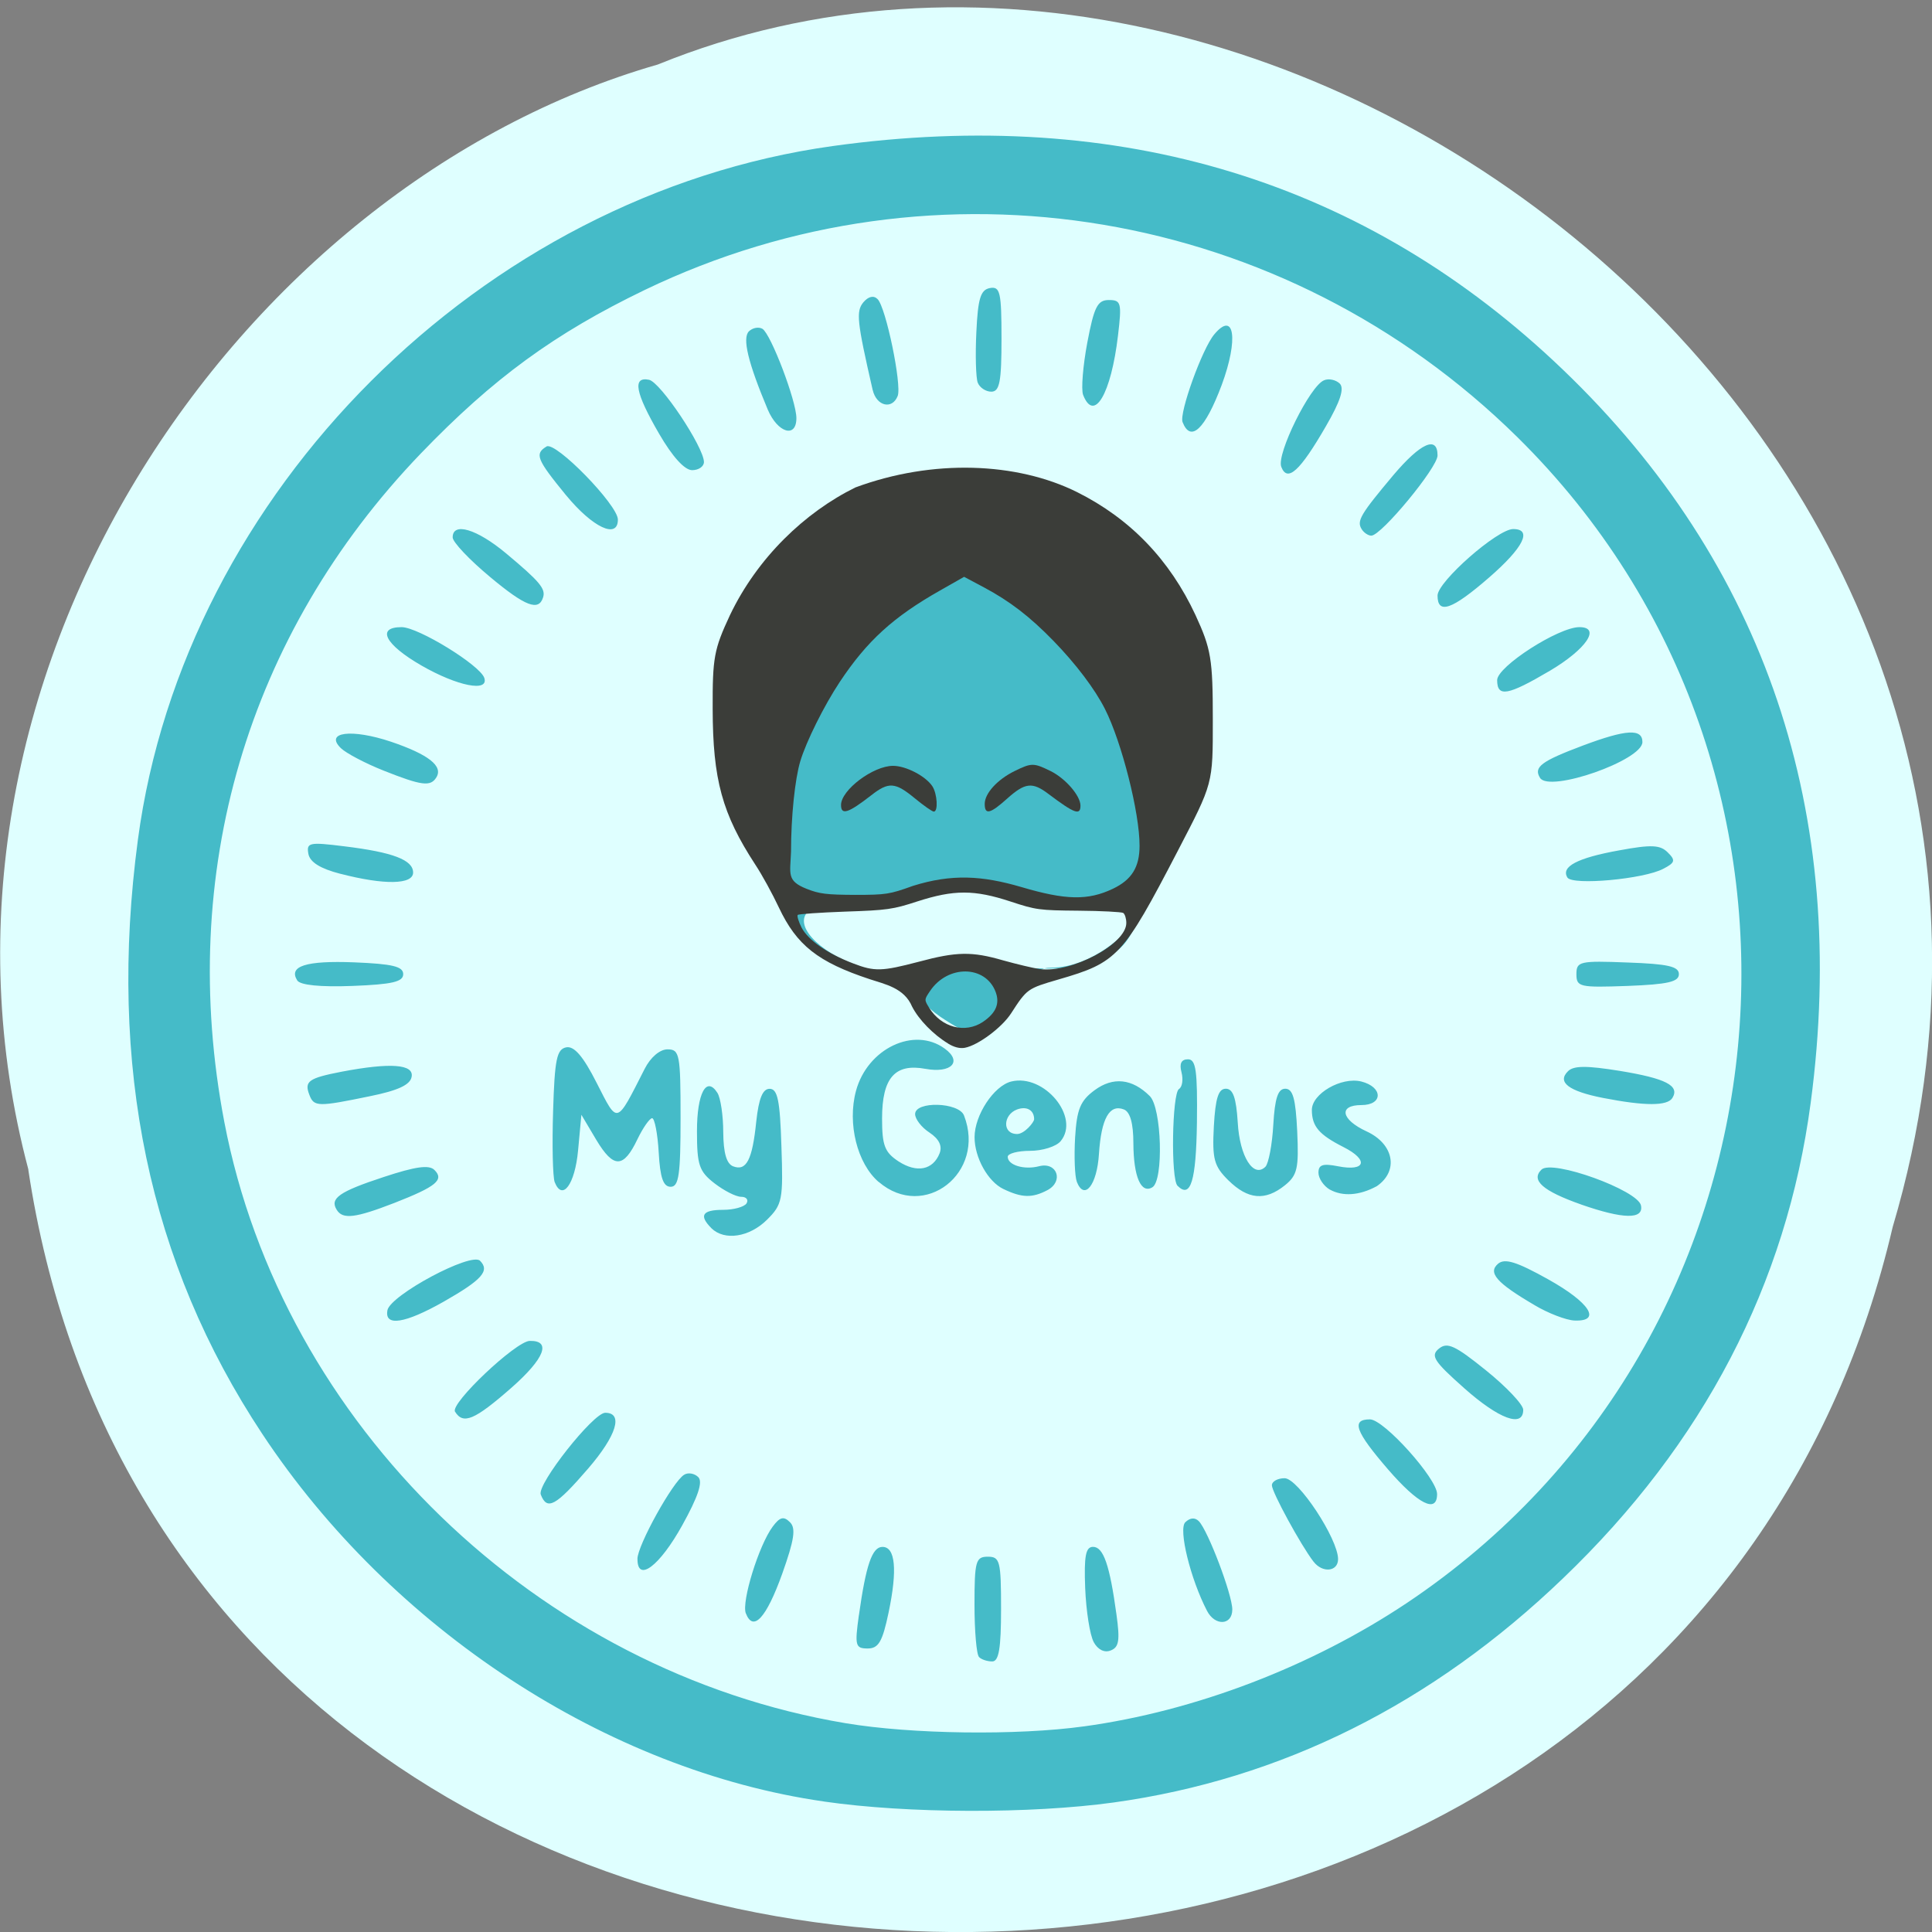 <svg xmlns="http://www.w3.org/2000/svg" viewBox="0 0 48 48"><rect x="0" y="0" width="48" height="48" fill="#808080" stroke="none"/><path d="m 0.703 29.06 c 3.715 24.637 40.727 25.375 46.32 1.426 c 5.758 -19.387 -15.09 -35.23 -30.68 -28.883 c -10.441 3 -18.875 15.285 -15.637 27.457" fill="#dfffff"/><path d="m 20.473 44.758 c -5.387 -0.773 -10.746 -4.281 -13.957 -9.133 c -2.816 -4.254 -3.84 -9.141 -3.09 -14.762 c 1.152 -8.633 8.551 -16.02 17.258 -17.234 c 7.156 -0.996 13.266 0.875 18.15 5.559 c 5.02 4.813 7.113 11.01 6.152 18.211 c -0.598 4.504 -2.664 8.473 -6.152 11.813 c -3.254 3.125 -7 4.992 -11.164 5.57 c -2.063 0.285 -5.125 0.277 -7.195 -0.023 m 6.453 -1.867 c 2.762 -0.379 5.652 -1.484 8.02 -3.063 c 9.852 -6.586 11.184 -20.66 2.746 -28.973 c -5.781 -5.695 -14.418 -7.148 -21.676 -3.652 c -2.242 1.082 -3.766 2.195 -5.566 4.066 c -4.312 4.492 -6.06 10.43 -4.879 16.605 c 1.438 7.516 7.781 13.656 15.438 14.938 c 1.633 0.273 4.254 0.309 5.922 0.078 m -2.609 -1.723 c -0.063 -0.059 -0.113 -0.645 -0.113 -1.301 c 0 -1.082 0.031 -1.191 0.332 -1.191 c 0.301 0 0.328 0.109 0.328 1.301 c 0 0.977 -0.055 1.301 -0.219 1.301 c -0.121 0 -0.27 -0.047 -0.328 -0.109 m 2.848 -0.375 c -0.094 -0.172 -0.188 -0.773 -0.211 -1.336 c -0.031 -0.797 0.012 -1.027 0.195 -1.027 c 0.258 0 0.414 0.449 0.582 1.68 c 0.09 0.645 0.063 0.816 -0.145 0.895 c -0.156 0.063 -0.32 -0.023 -0.422 -0.211 m -5.832 -0.664 c 0.176 -1.25 0.328 -1.699 0.586 -1.699 c 0.32 0 0.375 0.566 0.152 1.629 c -0.152 0.727 -0.25 0.895 -0.52 0.895 c -0.305 0 -0.324 -0.07 -0.219 -0.824 m -2.809 -0.051 c -0.109 -0.289 0.324 -1.691 0.668 -2.152 c 0.176 -0.238 0.273 -0.266 0.426 -0.113 c 0.156 0.148 0.113 0.434 -0.191 1.289 c -0.395 1.098 -0.719 1.449 -0.902 0.977 m 11.457 -0.063 c -0.41 -0.789 -0.715 -2.027 -0.539 -2.199 c 0.117 -0.113 0.238 -0.125 0.336 -0.027 c 0.227 0.23 0.832 1.824 0.832 2.195 c 0 0.395 -0.43 0.418 -0.629 0.031 m -14.15 -1.289 c 0 -0.332 0.879 -1.922 1.16 -2.09 c 0.098 -0.063 0.258 -0.035 0.352 0.059 c 0.117 0.117 -0.004 0.484 -0.398 1.195 c -0.563 1.016 -1.117 1.434 -1.113 0.836 m 16.797 0.07 c -0.316 -0.41 -1.035 -1.73 -1.035 -1.898 c 0 -0.098 0.145 -0.176 0.316 -0.176 c 0.336 0 1.328 1.508 1.328 2.01 c 0 0.313 -0.387 0.352 -0.609 0.063 m -19.2 -1.668 c -0.098 -0.254 1.305 -2.031 1.602 -2.031 c 0.457 0 0.281 0.566 -0.422 1.383 c -0.809 0.938 -1.023 1.055 -1.18 0.648 m 21.05 -0.625 c -0.813 -0.941 -0.922 -1.242 -0.449 -1.242 c 0.348 0 1.668 1.473 1.668 1.855 c 0 0.492 -0.473 0.25 -1.219 -0.613 m -23.18 -1.434 c -0.125 -0.203 1.508 -1.746 1.855 -1.758 c 0.547 -0.012 0.371 0.438 -0.453 1.164 c -0.918 0.805 -1.199 0.922 -1.402 0.594 m 25.07 -0.586 c -0.754 -0.668 -0.84 -0.805 -0.625 -0.98 c 0.207 -0.168 0.398 -0.082 1.172 0.543 c 0.504 0.406 0.922 0.848 0.922 0.977 c 0 0.453 -0.602 0.23 -1.469 -0.539 m -26.75 -1.934 c 0.078 -0.379 2.078 -1.449 2.301 -1.23 c 0.25 0.25 0.051 0.473 -0.902 1.016 c -0.965 0.547 -1.477 0.625 -1.398 0.215 m 28.492 -0.133 c -0.941 -0.551 -1.16 -0.805 -0.895 -1.027 c 0.168 -0.137 0.465 -0.043 1.242 0.391 c 1.035 0.578 1.336 1.051 0.652 1.023 c -0.203 -0.008 -0.656 -0.18 -1 -0.387 m -20.441 -1.906 c -0.316 -0.316 -0.23 -0.457 0.289 -0.457 c 0.266 0 0.527 -0.074 0.582 -0.16 c 0.055 -0.09 -0.004 -0.164 -0.133 -0.164 c -0.129 0 -0.426 -0.152 -0.664 -0.336 c -0.383 -0.297 -0.434 -0.457 -0.434 -1.293 c 0 -0.945 0.234 -1.383 0.508 -0.953 c 0.078 0.121 0.145 0.563 0.145 0.977 c 0.004 0.516 0.082 0.785 0.246 0.848 c 0.328 0.125 0.477 -0.156 0.574 -1.113 c 0.063 -0.578 0.16 -0.813 0.332 -0.813 c 0.199 0 0.258 0.289 0.293 1.422 c 0.047 1.336 0.023 1.453 -0.359 1.832 c -0.438 0.434 -1.055 0.527 -1.379 0.211 m -9.309 -0.457 c -0.18 -0.285 0.059 -0.453 1.164 -0.816 c 0.793 -0.262 1.129 -0.309 1.262 -0.176 c 0.25 0.246 0.043 0.414 -0.996 0.82 c -0.969 0.375 -1.281 0.414 -1.43 0.172 m 30.918 -0.133 c -0.953 -0.336 -1.258 -0.602 -0.988 -0.867 c 0.262 -0.262 2.398 0.512 2.473 0.891 c 0.07 0.352 -0.441 0.34 -1.484 -0.023 m -17.453 -0.559 c -0.535 -0.457 -0.785 -1.453 -0.566 -2.266 c 0.285 -1.051 1.441 -1.605 2.203 -1.051 c 0.449 0.324 0.168 0.621 -0.477 0.504 c -0.758 -0.141 -1.078 0.223 -1.078 1.234 c 0 0.672 0.066 0.84 0.41 1.066 c 0.453 0.293 0.855 0.215 1.02 -0.203 c 0.07 -0.184 -0.016 -0.355 -0.25 -0.512 c -0.199 -0.129 -0.359 -0.336 -0.359 -0.461 c 0 -0.328 1.086 -0.297 1.215 0.035 c 0.551 1.422 -0.984 2.621 -2.117 1.652 m 3.098 0.176 c -0.387 -0.184 -0.719 -0.781 -0.719 -1.289 c 0 -0.547 0.477 -1.273 0.91 -1.383 c 0.82 -0.203 1.723 0.891 1.227 1.484 c -0.113 0.133 -0.453 0.238 -0.758 0.238 c -0.305 0 -0.555 0.066 -0.555 0.148 c 0 0.207 0.406 0.332 0.781 0.234 c 0.445 -0.113 0.617 0.375 0.207 0.594 c -0.379 0.199 -0.633 0.195 -1.094 -0.027 m 0.762 -1.734 c 0 -0.227 -0.184 -0.332 -0.426 -0.242 c -0.344 0.129 -0.375 0.609 0.004 0.609 c 0.18 0 0.422 -0.293 0.422 -0.367 m 4.828 1.52 c -0.359 -0.355 -0.406 -0.527 -0.363 -1.344 c 0.039 -0.699 0.113 -0.934 0.297 -0.934 c 0.18 0 0.258 0.223 0.297 0.84 c 0.047 0.844 0.391 1.391 0.688 1.098 c 0.078 -0.082 0.168 -0.551 0.195 -1.043 c 0.039 -0.664 0.117 -0.895 0.297 -0.895 c 0.191 0 0.258 0.246 0.297 1.055 c 0.043 0.922 0.004 1.094 -0.305 1.344 c -0.492 0.395 -0.918 0.355 -1.402 -0.121 m 2.52 0.23 c -0.156 -0.09 -0.285 -0.281 -0.285 -0.422 c 0 -0.199 0.109 -0.234 0.484 -0.16 c 0.691 0.137 0.773 -0.156 0.137 -0.477 c -0.609 -0.309 -0.781 -0.512 -0.785 -0.918 c -0.004 -0.406 0.73 -0.832 1.227 -0.711 c 0.543 0.137 0.547 0.586 0.004 0.586 c -0.574 0 -0.508 0.359 0.125 0.652 c 0.684 0.313 0.809 0.984 0.258 1.363 c -0.438 0.238 -0.852 0.258 -1.164 0.086 m -19.262 -0.188 c -0.047 -0.129 -0.066 -0.918 -0.039 -1.762 c 0.039 -1.289 0.09 -1.539 0.328 -1.586 c 0.195 -0.035 0.418 0.219 0.754 0.883 c 0.531 1.039 0.477 1.059 1.191 -0.344 c 0.148 -0.293 0.379 -0.488 0.57 -0.488 c 0.301 0 0.324 0.121 0.324 1.707 c 0 1.41 -0.043 1.707 -0.246 1.707 c -0.184 0 -0.262 -0.223 -0.297 -0.852 c -0.027 -0.469 -0.102 -0.852 -0.164 -0.852 c -0.063 0.004 -0.227 0.238 -0.363 0.52 c -0.348 0.73 -0.594 0.734 -1.023 0.02 l -0.371 -0.625 l -0.082 0.883 c -0.078 0.848 -0.391 1.273 -0.582 0.789 m 12.973 -0.008 c -0.051 -0.133 -0.07 -0.625 -0.043 -1.098 c 0.043 -0.703 0.129 -0.914 0.484 -1.176 c 0.461 -0.34 0.934 -0.289 1.371 0.145 c 0.297 0.293 0.348 2.094 0.066 2.266 c -0.281 0.172 -0.469 -0.258 -0.473 -1.09 c 0 -0.504 -0.082 -0.785 -0.238 -0.844 c -0.355 -0.137 -0.559 0.223 -0.617 1.102 c -0.047 0.777 -0.363 1.176 -0.551 0.695 m 2.504 0.102 c -0.172 -0.164 -0.137 -2.301 0.035 -2.406 c 0.082 -0.051 0.109 -0.234 0.063 -0.414 c -0.059 -0.219 -0.004 -0.324 0.16 -0.324 c 0.199 0 0.238 0.277 0.223 1.57 c -0.02 1.453 -0.156 1.898 -0.48 1.574 m -21.57 -2.258 c -0.133 -0.34 -0.023 -0.418 0.801 -0.578 c 1.211 -0.23 1.801 -0.188 1.738 0.129 c -0.035 0.199 -0.344 0.34 -1.035 0.48 c -1.289 0.266 -1.391 0.266 -1.504 -0.031 m 32.14 0.074 c -0.855 -0.168 -1.148 -0.391 -0.871 -0.664 c 0.141 -0.141 0.465 -0.141 1.289 -0.008 c 1.141 0.188 1.492 0.367 1.305 0.672 c -0.125 0.203 -0.68 0.203 -1.723 0 m -16.473 -2.023 c -0.336 -0.227 -0.656 -0.586 -0.711 -0.793 c -0.074 -0.301 -0.5 -0.207 -1 -0.273 c -0.891 -0.117 -1.883 -0.91 -2.254 -1.633 c -0.172 -0.34 -0.086 -0.953 -0.379 -1.445 c -1.586 -2.664 -1.242 -5.668 0.875 -7.648 c 2.199 -1.77 4.531 -2.176 6.66 -1.188 c 2.223 1.043 3.445 2.832 3.555 5.207 c -0.215 2.09 -0.906 2.988 -1.496 4.688 c -0.328 0.98 -1.504 1.871 -2.477 1.871 c -0.281 0 -0.426 0.109 -0.496 0.383 c -0.086 0.34 -1.203 1.242 -1.539 1.242 c -0.07 0 -0.402 -0.184 -0.738 -0.41 m -0.098 -1.242 c 1.039 -0.406 4.828 1.047 5.04 -1.535 c -0.707 -0.289 -2.305 0.16 -3.043 -0.203 c -0.492 -0.262 -3.03 -0.188 -4 0.113 c -3.055 -0.047 0.066 2.453 2.01 1.625 m -15.879 0.344 c -0.223 -0.355 0.215 -0.496 1.418 -0.449 c 0.949 0.039 1.215 0.102 1.215 0.293 c 0 0.191 -0.27 0.254 -1.258 0.293 c -0.805 0.031 -1.301 -0.02 -1.375 -0.137 m 31.781 -0.156 c 0 -0.316 0.078 -0.336 1.273 -0.289 c 1 0.035 1.273 0.098 1.273 0.289 c 0 0.191 -0.273 0.254 -1.273 0.293 c -1.195 0.043 -1.273 0.027 -1.273 -0.293 m -30.707 -2.492 c -0.5 -0.129 -0.758 -0.289 -0.797 -0.496 c -0.051 -0.281 0.02 -0.297 0.891 -0.188 c 1.215 0.148 1.711 0.34 1.711 0.652 c 0 0.301 -0.715 0.313 -1.805 0.031 m 30.484 0.094 c -0.168 -0.27 0.242 -0.488 1.285 -0.676 c 0.801 -0.148 1.02 -0.137 1.207 0.051 c 0.199 0.195 0.184 0.254 -0.109 0.406 c -0.484 0.258 -2.254 0.418 -2.383 0.219 m -29.418 -2.66 c -0.453 -0.18 -0.926 -0.43 -1.055 -0.555 c -0.414 -0.402 0.266 -0.488 1.246 -0.16 c 0.93 0.316 1.301 0.605 1.125 0.887 c -0.145 0.234 -0.363 0.207 -1.316 -0.172 m 28.738 0.184 c -0.168 -0.27 0.027 -0.414 1.066 -0.805 c 1.074 -0.402 1.477 -0.426 1.477 -0.086 c 0 0.453 -2.309 1.262 -2.543 0.891 m -1.066 -2.43 c 0 -0.336 1.523 -1.316 2.043 -1.316 c 0.543 0 0.172 0.547 -0.73 1.082 c -1.047 0.617 -1.313 0.668 -1.313 0.234 m -26.727 -0.363 c -0.902 -0.52 -1.129 -0.953 -0.492 -0.953 c 0.414 0 1.949 0.945 2.055 1.262 c 0.117 0.359 -0.664 0.207 -1.563 -0.309 m 1.707 -2.199 c -0.512 -0.426 -0.93 -0.867 -0.93 -0.984 c 0 -0.387 0.598 -0.211 1.328 0.398 c 0.832 0.695 0.988 0.879 0.918 1.094 c -0.109 0.348 -0.441 0.223 -1.316 -0.508 m 23.539 0.461 c 0 -0.344 1.488 -1.652 1.879 -1.652 c 0.488 0 0.254 0.465 -0.602 1.207 c -0.922 0.801 -1.277 0.922 -1.277 0.445 m -1.887 -1.652 c -0.125 -0.203 -0.027 -0.367 0.793 -1.344 c 0.676 -0.797 1.094 -0.984 1.094 -0.484 c 0 0.301 -1.398 1.992 -1.645 1.992 c -0.078 0 -0.188 -0.074 -0.242 -0.164 m -19.762 -0.836 c -0.734 -0.898 -0.789 -1.031 -0.488 -1.215 c 0.223 -0.137 1.773 1.453 1.773 1.816 c 0 0.492 -0.625 0.199 -1.285 -0.602 m 17.766 -0.711 c -0.121 -0.316 0.715 -2.01 1.063 -2.148 c 0.117 -0.051 0.293 -0.012 0.391 0.082 c 0.117 0.121 0.016 0.438 -0.344 1.059 c -0.645 1.117 -0.957 1.402 -1.109 1.01 m -15.461 -0.828 c -0.59 -1.016 -0.664 -1.418 -0.25 -1.336 c 0.285 0.051 1.363 1.672 1.367 2.043 c 0 0.113 -0.133 0.203 -0.293 0.203 c -0.188 0 -0.492 -0.336 -0.824 -0.91 m 2.703 -0.594 c -0.492 -1.172 -0.637 -1.777 -0.469 -1.945 c 0.094 -0.09 0.242 -0.117 0.336 -0.063 c 0.211 0.129 0.844 1.793 0.844 2.219 c 0 0.508 -0.465 0.367 -0.711 -0.211 m 10.305 0.309 c -0.086 -0.227 0.488 -1.824 0.789 -2.18 c 0.5 -0.598 0.605 0.121 0.184 1.258 c -0.414 1.102 -0.77 1.441 -0.973 0.922 m -7.699 -0.797 c -0.391 -1.707 -0.418 -1.953 -0.23 -2.18 c 0.125 -0.145 0.254 -0.176 0.352 -0.078 c 0.207 0.203 0.605 2.129 0.5 2.406 c -0.137 0.348 -0.527 0.254 -0.621 -0.148 m 5.227 0.121 c -0.051 -0.137 -0.004 -0.723 0.105 -1.301 c 0.168 -0.887 0.254 -1.055 0.535 -1.055 c 0.305 0 0.324 0.07 0.227 0.883 c -0.172 1.453 -0.594 2.172 -0.867 1.473 m -2.617 -0.301 c -0.047 -0.121 -0.063 -0.688 -0.035 -1.258 c 0.039 -0.836 0.105 -1.051 0.336 -1.094 c 0.254 -0.047 0.289 0.098 0.289 1.258 c 0 1.074 -0.047 1.316 -0.254 1.316 c -0.137 0 -0.289 -0.102 -0.336 -0.223" fill="#45bbc8"/><g fill="#3b3d39"><path d="m 23.555 25.926 c -0.363 -0.219 -0.727 -0.59 -0.895 -0.918 c -0.195 -0.465 -0.676 -0.555 -1.051 -0.68 c -1.289 -0.426 -1.816 -0.844 -2.258 -1.781 c -0.156 -0.332 -0.418 -0.813 -0.586 -1.066 c -0.824 -1.262 -1.055 -2.113 -1.059 -3.867 c -0.004 -1.273 0.031 -1.477 0.43 -2.332 c 0.68 -1.422 1.855 -2.551 3.117 -3.172 c 1.922 -0.711 4.01 -0.629 5.508 0.117 c 1.32 0.66 2.301 1.68 2.941 3.055 c 0.387 0.84 0.43 1.09 0.43 2.594 c 0 1.613 0.012 1.566 -0.875 3.273 c -1.359 2.613 -1.496 2.762 -2.953 3.184 c -0.781 0.227 -0.789 0.234 -1.184 0.844 c -0.227 0.352 -0.82 0.793 -1.148 0.855 c -0.125 0.023 -0.266 -0.012 -0.418 -0.105 m 0.867 -0.539 c 0.324 -0.219 0.426 -0.457 0.313 -0.75 c -0.254 -0.66 -1.184 -0.672 -1.625 -0.02 c -0.148 0.219 -0.148 0.219 -0.023 0.422 c 0.305 0.488 0.891 0.645 1.336 0.348 m -1.602 -1.492 c 0.945 -0.254 1.324 -0.262 2.105 -0.035 c 0.336 0.094 0.746 0.191 0.906 0.215 c 0.785 0.105 2.152 -0.617 2.152 -1.145 c 0 -0.109 -0.035 -0.223 -0.078 -0.25 c -0.043 -0.023 -0.539 -0.051 -1.105 -0.055 c -0.98 -0.008 -1.063 -0.02 -1.691 -0.227 c -0.902 -0.297 -1.406 -0.297 -2.316 -0.004 c -0.609 0.199 -0.746 0.219 -1.797 0.254 c -0.625 0.023 -1.152 0.059 -1.176 0.082 c -0.023 0.023 0.02 0.164 0.094 0.313 c 0.164 0.313 0.641 0.648 1.281 0.891 c 0.535 0.207 0.715 0.199 1.625 -0.039 m 4.832 -1.816 c 0.465 -0.223 0.66 -0.535 0.66 -1.066 c 0.004 -0.816 -0.445 -2.582 -0.859 -3.398 c -0.25 -0.496 -0.723 -1.121 -1.281 -1.695 c -0.586 -0.602 -1.078 -0.98 -1.719 -1.324 l -0.5 -0.266 l -0.598 0.34 c -1.16 0.656 -1.816 1.254 -2.492 2.273 c -0.391 0.59 -0.832 1.477 -0.98 1.969 c -0.133 0.445 -0.23 1.375 -0.23 2.25 c -0.02 0.551 -0.113 0.719 0.383 0.918 c 0.324 0.129 0.5 0.148 1.203 0.152 c 0.777 0 0.867 -0.016 1.441 -0.223 c 0.973 -0.305 1.727 -0.254 2.691 0.027 c 1.105 0.328 1.66 0.34 2.281 0.043"/><path d="m 24.465 19.973 c 0 -0.262 0.313 -0.605 0.742 -0.816 c 0.422 -0.207 0.473 -0.207 0.895 0 c 0.371 0.184 0.742 0.613 0.742 0.859 c 0 0.25 -0.145 0.199 -0.793 -0.289 c -0.402 -0.305 -0.582 -0.285 -1.027 0.113 c -0.422 0.379 -0.559 0.414 -0.559 0.133"/><path d="m 20.895 20 c 0 -0.371 0.797 -0.973 1.293 -0.973 c 0.32 0 0.809 0.254 0.977 0.508 c 0.121 0.188 0.148 0.629 0.035 0.629 c -0.039 0 -0.25 -0.148 -0.469 -0.328 c -0.492 -0.406 -0.652 -0.418 -1.09 -0.074 c -0.563 0.438 -0.746 0.5 -0.746 0.238"/></g></svg>